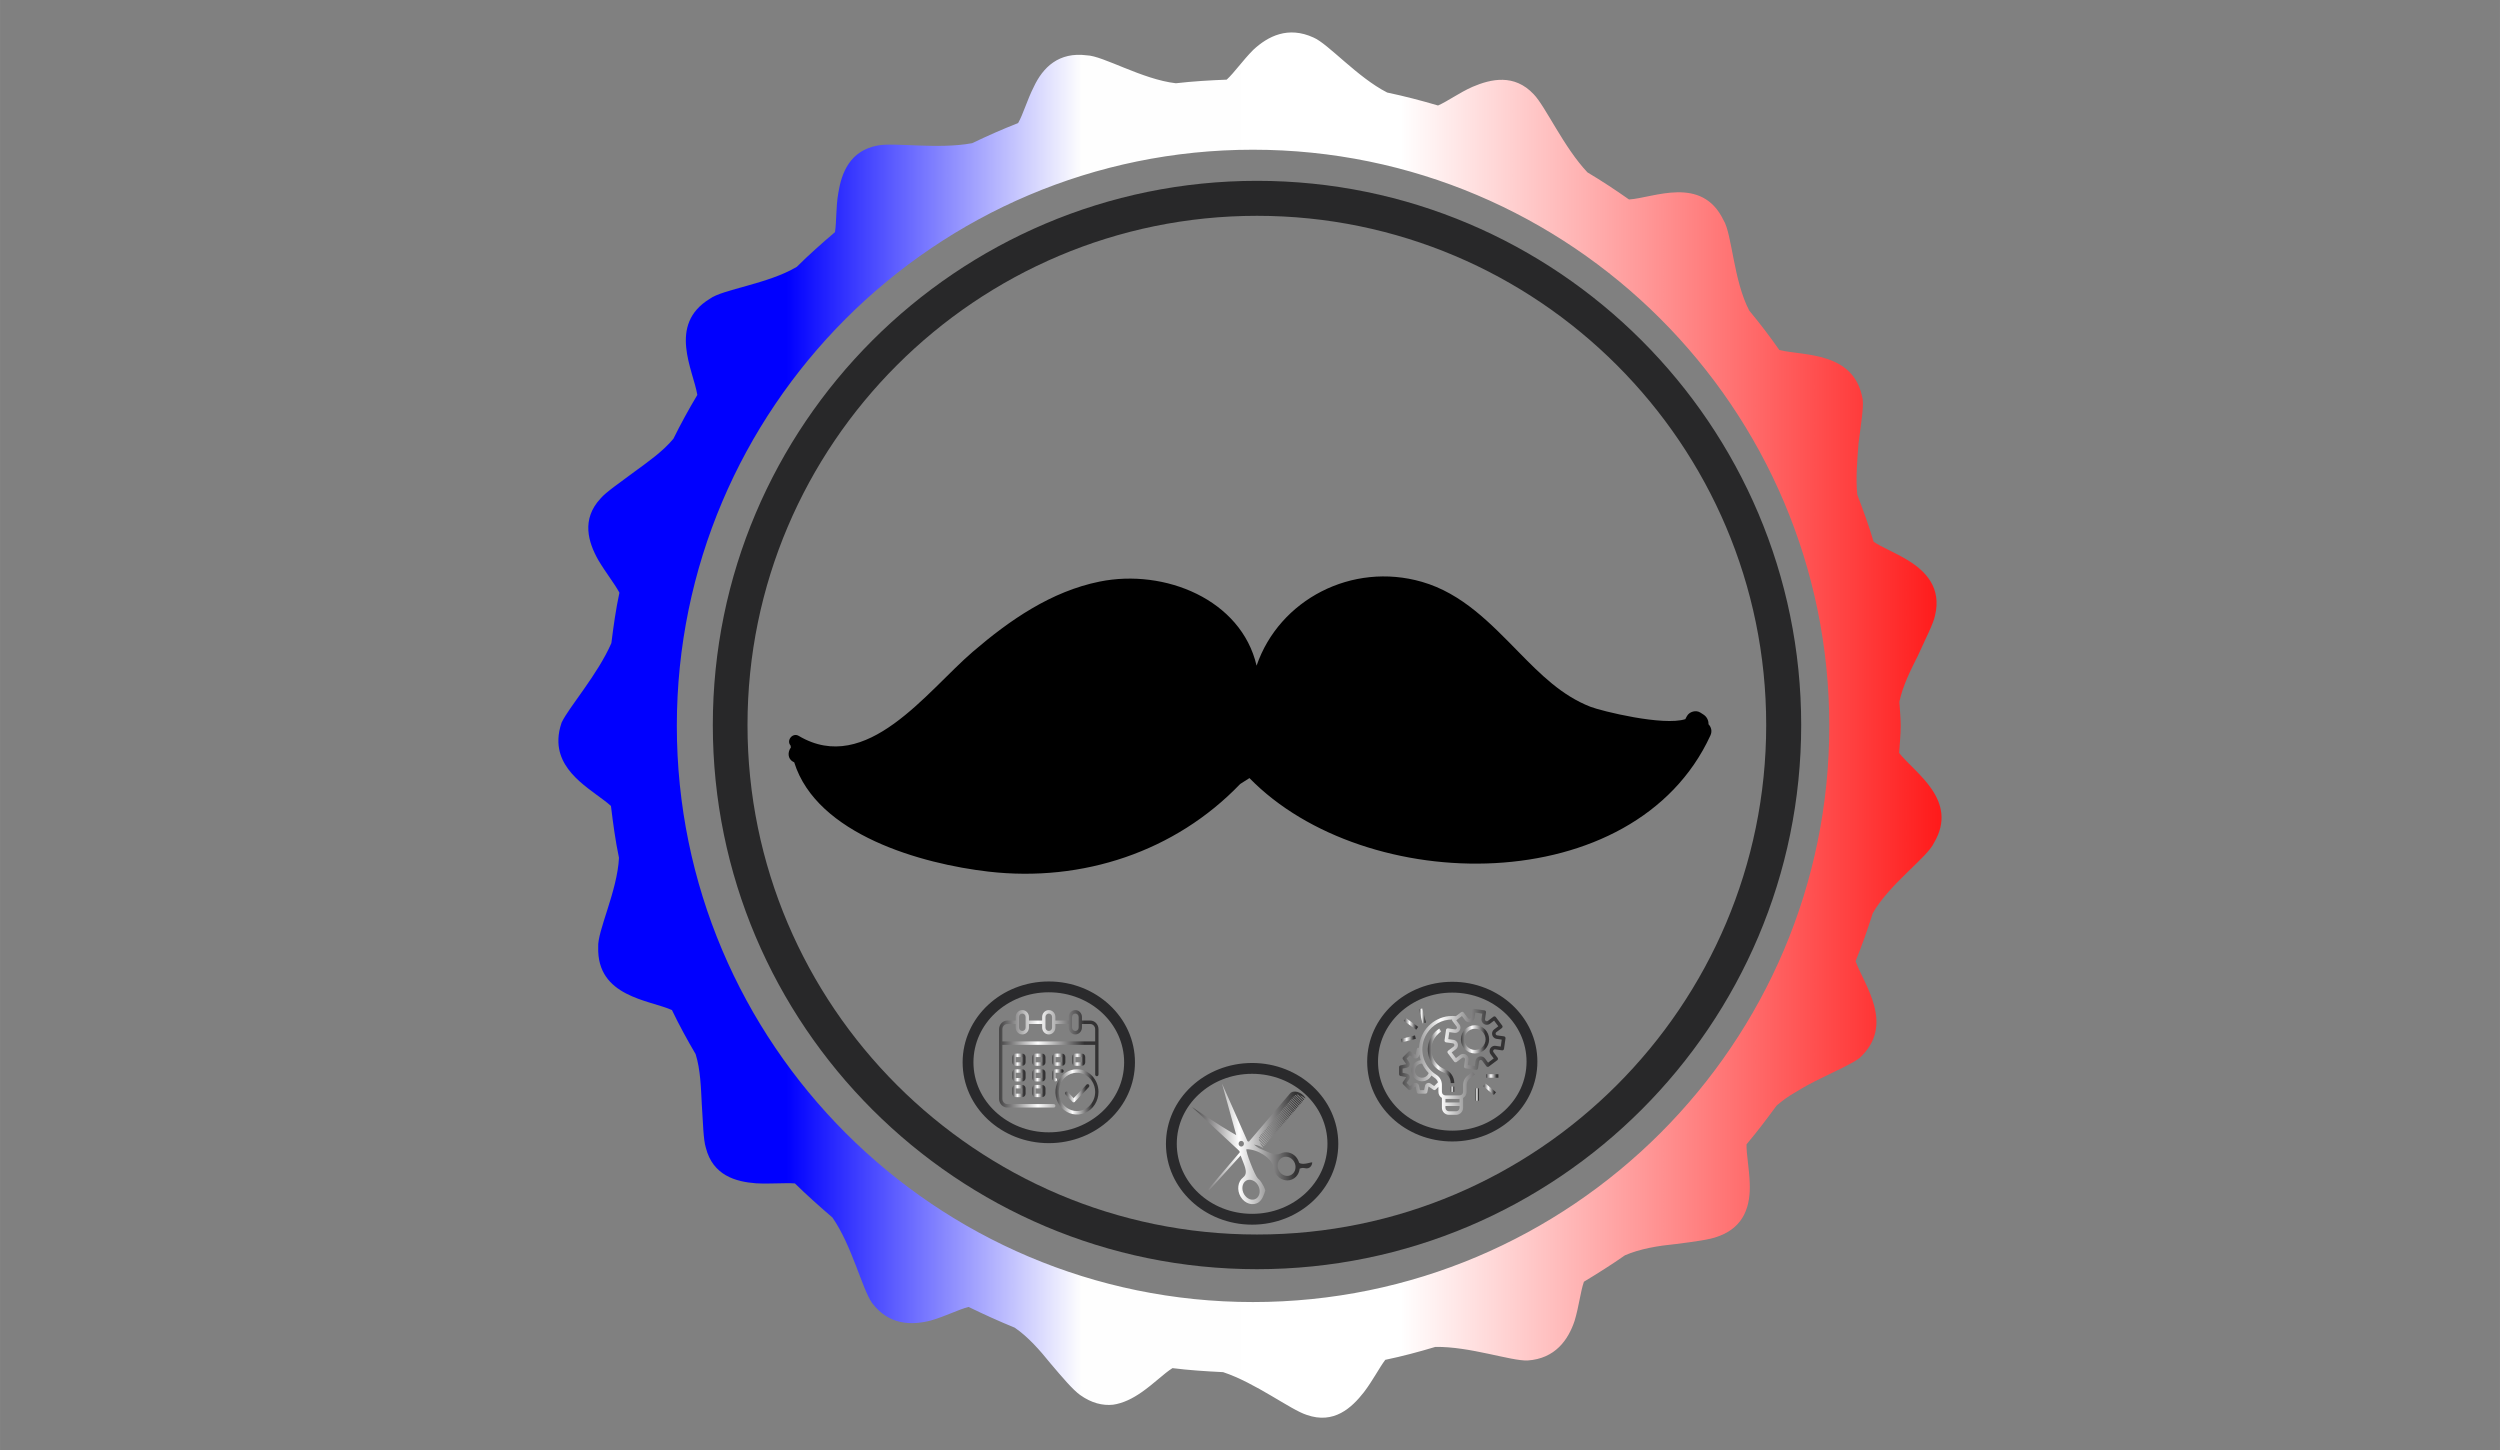 <?xml version="1.0" encoding="UTF-8"?>
<!DOCTYPE svg PUBLIC "-//W3C//DTD SVG 1.1//EN" "http://www.w3.org/Graphics/SVG/1.1/DTD/svg11.dtd">
<!-- Creator: CorelDRAW 2018 (64 Bit) -->
<svg xmlns="http://www.w3.org/2000/svg" xml:space="preserve" width="19.558mm" height="11.345mm" version="1.1" style="shape-rendering:geometricPrecision; text-rendering:geometricPrecision; image-rendering:optimizeQuality; fill-rule:evenodd; clip-rule:evenodd"
viewBox="0 0 1955.8 1134.52"
 xmlns:xlink="http://www.w3.org/1999/xlink">
 <rect x="0" y="0" width="1955.8" height="1134.52" fill="#808080" stroke="none"/>
 <defs>
  <style type="text/css">
   <![CDATA[
    .str0 {stroke:#2A2A2C;stroke-width:8.47;stroke-miterlimit:22.926}
    .fil0 {fill:none}
    .fil3 {fill:#282829;fill-rule:nonzero}
    .fil2 {fill:black;fill-rule:nonzero}
    .fil21 {fill:url(#id0);fill-rule:nonzero}
    .fil1 {fill:url(#id1);fill-rule:nonzero}
    .fil25 {fill:url(#id2);fill-rule:nonzero}
    .fil23 {fill:url(#id3);fill-rule:nonzero}
    .fil4 {fill:url(#id4);fill-rule:nonzero}
    .fil13 {fill:url(#id5);fill-rule:nonzero}
    .fil24 {fill:url(#id6);fill-rule:nonzero}
    .fil19 {fill:url(#id7);fill-rule:nonzero}
    .fil18 {fill:url(#id8);fill-rule:nonzero}
    .fil26 {fill:url(#id9);fill-rule:nonzero}
    .fil8 {fill:url(#id10);fill-rule:nonzero}
    .fil9 {fill:url(#id11);fill-rule:nonzero}
    .fil6 {fill:url(#id12);fill-rule:nonzero}
    .fil11 {fill:url(#id13);fill-rule:nonzero}
    .fil17 {fill:url(#id14);fill-rule:nonzero}
    .fil22 {fill:url(#id15);fill-rule:nonzero}
    .fil12 {fill:url(#id16);fill-rule:nonzero}
    .fil5 {fill:url(#id17);fill-rule:nonzero}
    .fil10 {fill:url(#id18);fill-rule:nonzero}
    .fil7 {fill:url(#id19);fill-rule:nonzero}
    .fil14 {fill:url(#id20);fill-rule:nonzero}
    .fil15 {fill:url(#id21);fill-rule:nonzero}
    .fil16 {fill:url(#id22);fill-rule:nonzero}
    .fil20 {fill:url(#id23);fill-rule:nonzero}
   ]]>
  </style>
  <linearGradient id="id0" gradientUnits="userSpaceOnUse" x1="1162.17" y1="841.78" x2="1172.69" y2="841.78">
   <stop offset="0" style="stop-opacity:1; stop-color:#333233"/>
   <stop offset="0.012" style="stop-opacity:1; stop-color:#333233"/>
   <stop offset="0.4" style="stop-opacity:1; stop-color:#FEFEFE"/>
   <stop offset="0.831" style="stop-opacity:1; stop-color:#333233"/>
   <stop offset="1" style="stop-opacity:1; stop-color:#333233"/>
  </linearGradient>
  <linearGradient id="id1" gradientUnits="userSpaceOnUse" x1="389.54" y1="567.25" x2="1566.24" y2="567.25">
   <stop offset="0" style="stop-opacity:1; stop-color:blue"/>
   <stop offset="0.192" style="stop-opacity:1; stop-color:blue"/>
   <stop offset="0.388" style="stop-opacity:1; stop-color:#FEFEFE"/>
   <stop offset="0.6" style="stop-opacity:1; stop-color:white"/>
   <stop offset="1" style="stop-opacity:1; stop-color:red"/>
   <stop offset="1" style="stop-opacity:1; stop-color:blue"/>
  </linearGradient>
  <linearGradient id="id2" gradientUnits="userSpaceOnUse" xlink:href="#id0" x1="1097.74" y1="801.01" x2="1109.99" y2="801.01">
  </linearGradient>
  <linearGradient id="id3" gradientUnits="userSpaceOnUse" xlink:href="#id0" x1="1154.18" y1="856.28" x2="1157.19" y2="856.28">
  </linearGradient>
  <linearGradient id="id4" gradientUnits="userSpaceOnUse" xlink:href="#id0" x1="928.42" y1="894.84" x2="1030.69" y2="894.84">
  </linearGradient>
  <linearGradient id="id5" gradientUnits="userSpaceOnUse" xlink:href="#id0" x1="822.69" y1="841.29" x2="832.55" y2="841.29">
  </linearGradient>
  <linearGradient id="id6" gradientUnits="userSpaceOnUse" xlink:href="#id0" x1="1095.41" y1="812.75" x2="1108.17" y2="812.75">
  </linearGradient>
  <linearGradient id="id7" gradientUnits="userSpaceOnUse" xlink:href="#id0" x1="1134.84" y1="852.14" x2="1137.83" y2="852.14">
  </linearGradient>
  <linearGradient id="id8" gradientUnits="userSpaceOnUse" xlink:href="#id0" x1="1141.91" y1="813.12" x2="1165.95" y2="813.12">
  </linearGradient>
  <linearGradient id="id9" gradientUnits="userSpaceOnUse" xlink:href="#id0" x1="1109.83" y1="794.79" x2="1115.8" y2="794.79">
  </linearGradient>
  <linearGradient id="id10" gradientUnits="userSpaceOnUse" xlink:href="#id0" x1="838.18" y1="829.03" x2="849.46" y2="829.03">
  </linearGradient>
  <linearGradient id="id11" gradientUnits="userSpaceOnUse" xlink:href="#id0" x1="807.07" y1="841.29" x2="818.35" y2="841.29">
  </linearGradient>
  <linearGradient id="id12" gradientUnits="userSpaceOnUse" xlink:href="#id0" x1="807.07" y1="829.03" x2="818.35" y2="829.03">
  </linearGradient>
  <linearGradient id="id13" gradientUnits="userSpaceOnUse" xlink:href="#id0" x1="807.07" y1="853.55" x2="818.35" y2="853.55">
  </linearGradient>
  <linearGradient id="id14" gradientUnits="userSpaceOnUse" xlink:href="#id0" x1="1090.87" y1="830.72" x2="1181.42" y2="830.72">
  </linearGradient>
  <linearGradient id="id15" gradientUnits="userSpaceOnUse" xlink:href="#id0" x1="1159.89" y1="852.14" x2="1170.83" y2="852.14">
  </linearGradient>
  <linearGradient id="id16" gradientUnits="userSpaceOnUse" xlink:href="#id0" x1="822.63" y1="829.03" x2="833.9" y2="829.03">
  </linearGradient>
  <linearGradient id="id17" gradientUnits="userSpaceOnUse" xlink:href="#id0" x1="778.2" y1="828.35" x2="862.77" y2="828.35">
  </linearGradient>
  <linearGradient id="id18" gradientUnits="userSpaceOnUse" xlink:href="#id0" x1="791.52" y1="841.29" x2="802.8" y2="841.29">
  </linearGradient>
  <linearGradient id="id19" gradientUnits="userSpaceOnUse" xlink:href="#id0" x1="791.52" y1="829.03" x2="802.8" y2="829.03">
  </linearGradient>
  <linearGradient id="id20" gradientUnits="userSpaceOnUse" xlink:href="#id0" x1="791.52" y1="853.55" x2="802.8" y2="853.55">
  </linearGradient>
  <linearGradient id="id21" gradientUnits="userSpaceOnUse" xlink:href="#id0" x1="824.2" y1="854.23" x2="860.85" y2="854.23">
  </linearGradient>
  <linearGradient id="id22" gradientUnits="userSpaceOnUse" xlink:href="#id0" x1="832.32" y1="855.27" x2="853.05" y2="855.27">
  </linearGradient>
  <linearGradient id="id23" gradientUnits="userSpaceOnUse" xlink:href="#id0" x1="1116.08" y1="825.99" x2="1138.62" y2="825.99">
  </linearGradient>
 </defs>
 <g id="Camada_x0020_1">
  <g id="_2400627827776">
   <rect class="fil0" y="-0" width="1955.8" height="1134.53"/>
   <g>
    <path class="fil1" d="M1485.77 589.08c0.35,-6.96 1.19,-13.89 1.19,-21.2 0,-6.28 -0.67,-12.59 -1.02,-18.86 2.5,-12.27 8.78,-24.7 14.6,-36.31 5.8,-12.9 11.91,-24.51 13.27,-31.12 5.3,-21.72 -7.3,-34.79 -21.21,-43.26 -9.95,-6.1 -20.39,-10.1 -26.84,-14.55 -3.64,-12.43 -8.15,-24.69 -12.77,-36.81 -1.31,-12.88 0,-27.14 0.98,-40.08 1.82,-14.41 3.99,-27.48 3.31,-34.14 -6.27,-38.08 -46.35,-34.24 -65.27,-38.92 -7.42,-10.6 -15.22,-20.86 -23.49,-30.79 -12.42,-23.53 -13.45,-60.13 -20.22,-70.91 -17.07,-35.28 -54.85,-17.21 -73.88,-16.07 -10.6,-7.45 -21.37,-14.59 -32.49,-21.19 -18.54,-19.56 -32.78,-51.53 -42.06,-61.12 -15.24,-16.24 -33.46,-11.96 -47.88,-5.82 -10.43,4.63 -19.39,11.28 -26.98,14.6 -12.93,-3.81 -26.21,-7.29 -39.77,-10.14 -23.38,-11.91 -46.06,-38.08 -57.64,-43.03 -19.89,-9.14 -35.63,-1.04 -47.07,9.57 -8.44,8.48 -14.88,17.91 -20.86,23.38 -13.23,0.5 -26.68,1.31 -39.74,2.82 -26.34,-2.99 -57,-21.53 -69.76,-21.86 -21.88,-2.81 -34.27,9.44 -41.4,24.66 -5.3,10.44 -8.3,21.39 -12.28,28.35 -12.26,4.78 -24.18,10.08 -35.93,15.72 -26.33,4.97 -60.82,-0.68 -73.87,1.82 -21.88,3.99 -28.33,21.55 -30.83,36.94 -1.99,11.29 -1.33,22.69 -2.63,30.83 -10.31,8.78 -20.4,17.72 -29.86,27.15 -22.5,13.43 -57.98,17.55 -68.06,25.01 -33.3,20.23 -12.76,56.14 -9.79,75.23 -6.63,11.08 -12.91,22.53 -18.7,34.27 -8.1,9.8 -19.9,18.08 -30.33,25.7 -11.41,8.61 -22.35,15.89 -26.68,21.04 -15.21,16.36 -9.58,34.27 -1.82,48.05 5.98,10.09 12.78,18.52 16.59,25.65 -2.8,12.93 -4.63,26.17 -6.29,39.43 -10.76,24.69 -33.15,49.99 -38.92,62.15 -1.56,4.53 -2.35,8.74 -2.51,12.67l0 3.09c1.09,25.41 28.83,38.32 41.1,49.49 1.64,13.58 3.48,27.31 6.28,40.58 -1.32,26.17 -17.06,57.46 -16.25,69.89 -1.14,38.93 39.96,41.27 57.69,49.2 5.62,11.77 11.9,23.19 18.51,34.47 3.83,12.09 4.16,26.5 4.84,39.39 0.98,14.25 1.15,27.37 3.15,33.82 5.46,21.69 23.36,26.67 39.25,27.86 11.76,0.63 22.54,-0.52 30.45,0.11 9.46,9.29 19.39,18.08 29.36,26.67 15.23,21.88 23.32,56.03 30.96,66.79 13.11,17.4 30.82,17.75 46.06,13.76 11.44,-3.32 21.69,-8.62 29.46,-10.61 11.96,5.82 23.87,11.23 36.13,16.24 10.44,7.12 19.72,17.72 28,27.99 9.27,10.94 17.55,20.7 23.19,24.69 8.78,6.27 17.56,8.43 25.66,7.59 8.13,-1.15 15.78,-5.14 22.38,-9.77 9.59,-6.61 17.56,-14.76 24.18,-18.86 13.11,1.65 26.16,2.47 39.61,3.14 25.47,8.44 52.83,29.48 65.43,33.45 21.21,7.47 35.1,-5.46 44.7,-17.73 6.96,-9.11 11.96,-19.03 16.74,-25.36 13.41,-2.78 26.34,-6.25 39.12,-10.09 26.67,-0.51 59.26,11.12 72.21,10.61 21.71,-1.47 31.81,-16.23 36.77,-30.96 3.48,-11.61 4.63,-23.03 7.3,-30.65 10.94,-6.63 21.71,-13.41 32.14,-20.7 11.92,-5.15 26.16,-7.45 39.73,-8.79 14.25,-1.81 27.01,-3.47 33.16,-5.97 21.05,-7.46 25.34,-25.02 24.69,-41.44 -0.34,-11.74 -2.67,-22.67 -2.5,-30.61 8.26,-9.79 15.9,-19.89 23.53,-30.31 4.46,-3.83 9.42,-7.48 15.05,-10.61 6.33,-3.99 12.93,-7.46 19.39,-10.6 12.93,-6.45 25.02,-11.75 30.32,-15.9 28.49,-26 3.48,-57.51 -2.97,-75.87 4.96,-12.26 9.42,-24.69 13.41,-37.45 12.93,-22.87 42.56,-43.56 47.86,-55 19.9,-33.47 -15.21,-55 -27.18,-70.41zm-505.58 429.56c-248.46,0 -450.7,-202.11 -450.7,-450.76 0,-248.47 202.24,-450.75 450.7,-450.75 248.68,0 450.91,202.28 450.91,450.75 0,248.65 -202.23,450.76 -450.91,450.76z"/>
    <g>
     <path class="fil2" d="M1336.59 566.59c0.15,-2.91 -1.28,-5.86 -3.93,-7.56l-2.45 -1.57c-3.41,-2.19 -8.54,-0.76 -10.47,2.75l-1 1.82c-0.1,0.19 -0.1,0.36 -0.19,0.55 -17.09,5.67 -65.83,-6.34 -74.31,-9.65 -22.53,-8.8 -39.09,-25.41 -55.75,-42.39 -22.34,-22.75 -44.54,-46.26 -76.13,-55.36 -54.5,-15.72 -111.5,13.77 -129.31,65.59 -12.02,-51.75 -71.9,-76.08 -122.77,-65.78 -37.92,7.67 -70.3,30.07 -99.14,54.81 -35.94,30.82 -83.21,97.43 -136.29,65.9 -4.74,-2.82 -9.92,3.53 -6.37,7.56 0.06,0.51 0.17,0.99 0.24,1.49 -2.57,3.47 -2.72,8.93 1.91,11.27 0.23,0.12 0.47,0.24 0.69,0.35 17.66,56.68 99.98,79.54 152.12,85.54 73.41,8.45 146.01,-15.65 196.76,-68.56 2.49,-1.59 4.92,-3.13 7.27,-4.63 90.78,93.05 301.38,95.46 360.63,-33.36 1.58,-3.43 0.55,-6.63 -1.51,-8.77z"/>
     <path class="fil3" d="M983.38 141.47c-234.74,0 -425.74,191.01 -425.74,425.73 0,234.76 191,425.73 425.74,425.73 234.71,0 425.74,-190.97 425.74,-425.73 0,-234.72 -191.03,-425.73 -425.74,-425.73zm0 824.33c-219.67,0 -398.6,-178.92 -398.6,-398.6 0,-219.62 178.93,-398.36 398.6,-398.36 219.62,0 398.36,178.74 398.36,398.36 0,219.68 -178.74,398.6 -398.36,398.6z"/>
     <ellipse class="fil0 str0" cx="979.56" cy="894.85" rx="63.18" ry="59.01"/>
     <path class="fil4" d="M1016.32 909.68c-0.49,-1.7 -1.33,-3.31 -2.52,-4.67 -3.26,-3.6 -8.21,-4.55 -12.17,-2.49 -0.03,0.01 -0.06,0 -0.08,0 -4.48,2.14 -11.5,-2.37 -15.07,-3.6 -1.97,-0.67 -3.76,-2.14 -5.49,-3.44 2.73,0.18 5.59,1.74 6.92,2.48 0.26,0.14 0.49,0.01 0.33,-0.19 -1.21,-1.51 -2.22,-2.92 -2.82,-4.26l3.44 3.33 0.47 -0.54 -4.42 -4.29c-0.07,-0.37 -0.11,-0.74 -0.1,-1.09l4.98 4.83 0.48 -0.55 -5.33 -5.15c0.06,-0.24 0.14,-0.48 0.25,-0.69l5.51 5.32 0.48 -0.54 -5.62 -5.44c0.13,-0.2 0.27,-0.39 0.43,-0.58l5.65 5.47 0.47 -0.56 -5.64 -5.45c0.13,-0.17 0.28,-0.36 0.46,-0.56l5.66 5.46 0.46 -0.53 -5.65 -5.48c0.15,-0.15 0.29,-0.34 0.43,-0.5l5.65 5.46 0.47 -0.56 -5.64 -5.46c0.13,-0.15 0.26,-0.3 0.39,-0.46l5.64 5.48 0.47 -0.55 -5.65 -5.48c0.16,-0.17 0.31,-0.35 0.47,-0.53l5.65 5.45 0.47 -0.54 -5.64 -5.47c0.14,-0.17 0.29,-0.34 0.43,-0.52l5.65 5.48 0.46 -0.56 -5.65 -5.46c0.16,-0.18 0.3,-0.36 0.48,-0.55l5.64 5.48 0.46 -0.55 -5.64 -5.48c0.16,-0.17 0.32,-0.35 0.47,-0.54l5.65 5.46 0.46 -0.54 -5.64 -5.47c0.14,-0.17 0.3,-0.34 0.44,-0.51l5.64 5.46 0.47 -0.55 -5.65 -5.46c0.12,-0.14 0.23,-0.27 0.35,-0.4l5.64 5.46 0.46 -0.53 -5.64 -5.48c0.16,-0.18 0.32,-0.37 0.47,-0.55l5.65 5.47 0.47 -0.55 -5.64 -5.47c0.14,-0.17 0.29,-0.34 0.43,-0.51l5.65 5.47 0.46 -0.55 -5.65 -5.47c0.16,-0.17 0.32,-0.36 0.48,-0.54l5.64 5.46 0.46 -0.55 -5.63 -5.48c0.16,-0.18 0.31,-0.37 0.46,-0.55l5.65 5.48 0.47 -0.56 -5.64 -5.45c0.14,-0.17 0.29,-0.36 0.43,-0.53l5.64 5.48 0.48 -0.55 -5.64 -5.48c0.11,-0.14 0.24,-0.29 0.37,-0.43l5.65 5.46 0.46 -0.53 -5.65 -5.48c0.14,-0.17 0.29,-0.34 0.43,-0.51l5.65 5.46 0.47 -0.53 -5.64 -5.48c0.13,-0.15 0.26,-0.3 0.39,-0.46l5.64 5.48 0.48 -0.56 -5.65 -5.46c0.15,-0.18 0.3,-0.36 0.46,-0.55l5.65 5.46 0.47 -0.54 -5.64 -5.47c0.14,-0.17 0.29,-0.34 0.43,-0.51l5.64 5.46 0.48 -0.55 -5.64 -5.46c0.15,-0.18 0.31,-0.37 0.46,-0.55l5.64 5.48 0.47 -0.56 -5.64 -5.46c0.16,-0.2 0.32,-0.38 0.46,-0.55l5.65 5.46 0.47 -0.55 -5.64 -5.47c0.14,-0.17 0.3,-0.34 0.43,-0.51l5.64 5.47 0.48 -0.55 -5.64 -5.46c0.11,-0.14 0.22,-0.27 0.34,-0.4l5.65 5.46 0.46 -0.54 -5.65 -5.47c0.17,-0.2 0.33,-0.39 0.47,-0.55l5.65 5.47 0.46 -0.55 -5.64 -5.48c0.24,-0.27 0.39,-0.44 0.39,-0.44 0.01,-0.02 0.03,-0.03 0.04,-0.06l5.64 5.47 0.48 -0.55 -5.65 -5.47c0.16,-0.19 0.32,-0.37 0.48,-0.56l5.64 5.48 0.47 -0.54 -5.65 -5.47c0.17,-0.2 0.33,-0.39 0.47,-0.56l5.65 5.48 0.47 -0.55 -5.64 -5.48c0.17,-0.19 0.3,-0.35 0.43,-0.51l5.65 5.48 0.47 -0.55 -5.64 -5.46c0.13,-0.17 0.26,-0.31 0.39,-0.43l5.61 5.44 0.48 -0.55 -5.53 -5.35c0.21,-0.14 0.44,-0.26 0.68,-0.35l5.31 5.17 0.47 -0.56 -4.98 -4.83c0.35,-0.04 0.68,-0.04 1.04,0l4.42 4.28 0.46 -0.55 -3.44 -3.33c1.28,0.49 2.65,1.4 4.14,2.52 0.21,0.15 0.41,-0.03 0.25,-0.29 -3.04,-4.97 -9.5,-6.48 -12.02,-3.53 -0.55,0.63 -1.7,1.97 -3.19,3.71 0,0 -9.21,10.8 -15.92,18.65 -0.28,0.32 -0.56,0.66 -0.82,0.97 -2.77,3.23 -5,5.84 -5.77,6.74l-6.52 7.65c-0.04,-0.02 -0.09,-0.03 -0.11,-0.05 -0.19,-0.05 -0.54,-0.19 -1,-0.4l-19.95 -45.1 10.93 39.41c0,0 0.1,0.37 0.25,1.01 -13.47,-7.53 -34.56,-21.95 -34.56,-21.95 0,0 35.82,33.31 37.1,34.44 0.06,0.32 0.13,0.64 0.2,0.98l-24.79 29.02 0.78 0.78 24.72 -27.32c2.2,6.61 6.68,13.55 1.98,17.07 0,0.02 0,0.05 0,0.07 -4.22,3.16 -5.14,9.83 -1.97,15.14 3.24,5.44 9.55,7.39 14.05,4.34 2.78,-1.88 4.15,-5.68 5.25,-9.33 -0.94,-2.93 -1.69,-3.99 -2.96,-6.07 -0.8,-1.38 -1.82,-2.52 -2.95,-3.42 -2.45,-2.49 -9.6,-21 -8.88,-22.72 8.74,-0.14 19.9,7.09 21.16,13.82 0.02,0 0.03,-0.03 0.05,-0.03 0.22,2.61 1.21,5.06 2.95,7.01 3.51,3.91 9.04,4.74 13.12,1.98 0.53,-0.36 1.04,-0.79 1.5,-1.24 1.67,-1.71 2.63,-3.93 2.89,-6.37 0.95,-0.37 2.34,-0.72 3.63,-0.42 4.82,1.35 6.12,-2.88 6.22,-4.2 0.1,-1.25 -6.87,2.46 -10.25,0.05zm-47.02 -13.71c-0.62,-1.05 -0.33,-2.43 0.65,-3.09 0.98,-0.66 2.28,-0.35 2.9,0.69 0.61,1.05 0.32,2.43 -0.65,3.09 -0.97,0.66 -2.28,0.35 -2.9,-0.69zm8.56 27.01c0.24,0.03 0.49,0.06 0.73,0.07 2.07,0.36 4.15,1.78 5.51,4.05 2.27,3.81 1.69,8.53 -1.28,10.54 -2.96,2.01 -7.22,0.55 -9.49,-3.25 -2.26,-3.8 -1.7,-8.53 1.27,-10.54 0.98,-0.67 2.12,-0.92 3.26,-0.87zm33.69 -4.92c-0.31,0.3 -0.63,0.59 -0.99,0.82 -2.75,1.87 -6.53,1.26 -8.94,-1.46 -1.36,-1.5 -2.12,-3.45 -2.14,-5.47 -0.01,-1.98 0.7,-3.79 1.99,-5.11 0.3,-0.3 0.64,-0.58 0.98,-0.83 2.77,-1.86 6.52,-1.24 8.94,1.46 1.37,1.5 2.12,3.45 2.14,5.48 0.01,1.98 -0.7,3.8 -1.98,5.11z"/>
     <ellipse class="fil0 str0" cx="820.49" cy="831.08" rx="63.18" ry="59.01"/>
     <path class="fil5" d="M852.89 798.39l-6.48 0 0 -2.73c0,-3.01 -2.32,-5.44 -5.18,-5.44 -2.87,0 -5.19,2.43 -5.19,5.44l0 2.73 -10.37 0 0 -2.73c0,-3.01 -2.32,-5.44 -5.18,-5.44 -2.86,0 -5.19,2.43 -5.19,5.44l0 2.73 -10.36 0 0 -2.73c0,-3.01 -2.33,-5.44 -5.19,-5.44 -2.86,0 -5.18,2.43 -5.18,5.44l0 2.73 -6.48 0c-3.58,0 -6.49,3.05 -6.49,6.81l0 54.48c0,3.76 2.91,6.81 6.49,6.81l36.29 0c0.71,0 1.29,-0.61 1.29,-1.36 0,-0.75 -0.58,-1.36 -1.29,-1.36l-36.29 0c-2.15,-0.01 -3.89,-1.84 -3.89,-4.09l0 -42.22 72.58 0 0 23.15c0,0.75 0.58,1.36 1.3,1.36 0.71,0 1.29,-0.61 1.29,-1.36l0 -35.41c0,-3.76 -2.9,-6.81 -6.48,-6.81zm-14.25 -2.73c0,-1.5 1.16,-2.72 2.59,-2.72 1.43,0 2.59,1.22 2.59,2.72l0 8.18c0,1.5 -1.16,2.72 -2.59,2.72 -1.43,0 -2.59,-1.22 -2.59,-2.72l0 -8.18zm-20.74 0c0,-1.5 1.16,-2.72 2.59,-2.72 1.43,0 2.59,1.22 2.59,2.72l0 8.18c0,1.5 -1.16,2.72 -2.59,2.72 -1.43,0 -2.59,-1.22 -2.59,-2.72l0 -8.18zm-20.74 0c0,-1.5 1.16,-2.72 2.59,-2.72 1.43,0 2.59,1.22 2.59,2.72l0 8.18c0,1.5 -1.16,2.72 -2.59,2.72 -1.43,0 -2.59,-1.22 -2.59,-2.72l0 -8.18zm59.62 19.07l-72.58 0 0 -9.53c0,-2.26 1.74,-4.08 3.89,-4.09l6.48 0 0 2.73c0,3 2.32,5.44 5.18,5.44 2.86,0 5.19,-2.44 5.19,-5.44l0 -2.73 10.36 0 0 2.73c0,3 2.33,5.44 5.19,5.44 2.86,0 5.18,-2.44 5.18,-5.44l0 -2.73 10.37 0 0 2.73c0,3 2.32,5.44 5.19,5.44 2.86,0 5.18,-2.44 5.18,-5.44l0 -2.73 6.48 0c2.15,0.01 3.89,1.83 3.89,4.09l0 9.53z"/>
     <path class="fil6" d="M817.9 826.99c0,-1.5 -1.16,-2.72 -2.6,-2.72l-5.18 0c-1.43,0 -2.59,1.22 -2.59,2.72l0 4.09c0,1.5 1.16,2.72 2.59,2.72l5.18 0c1.44,0 2.6,-1.22 2.6,-2.72l0 -4.09zm-7.78 4.09l0 -4.09 5.18 0 0 4.09 -5.18 0z"/>
     <path class="fil7" d="M802.34 826.99c0,-1.5 -1.16,-2.72 -2.59,-2.72l-5.18 0c-1.44,0 -2.6,1.22 -2.6,2.72l0 4.09c0,1.5 1.16,2.72 2.6,2.72l5.18 0c1.43,0 2.59,-1.22 2.59,-2.72l0 -4.09zm-7.77 4.09l0 -4.09 5.18 0 0 4.09 -5.18 0z"/>
     <path class="fil8" d="M846.41 833.8c1.43,0 2.6,-1.22 2.6,-2.72l0 -4.09c0,-1.5 -1.17,-2.72 -2.6,-2.72l-5.18 0c-1.43,0 -2.59,1.22 -2.59,2.72l0 4.09c0,1.5 1.16,2.72 2.59,2.72l5.18 0zm-5.18 -6.81l5.18 0 0 4.09 -5.18 0 0 -4.09z"/>
     <path class="fil9" d="M817.9 839.25c0,-1.51 -1.16,-2.73 -2.6,-2.73l-5.18 0c-1.43,0 -2.59,1.22 -2.59,2.73l0 4.09c0,1.5 1.16,2.72 2.59,2.72l5.18 0c1.44,0 2.6,-1.22 2.6,-2.72l0 -4.09zm-7.78 4.09l0 -4.09 5.18 0 0 4.09 -5.18 0z"/>
     <path class="fil10" d="M802.34 839.25c0,-1.51 -1.16,-2.73 -2.59,-2.73l-5.18 0c-1.44,0 -2.6,1.22 -2.6,2.73l0 4.09c0,1.5 1.16,2.72 2.6,2.72l5.18 0c1.43,0 2.59,-1.22 2.59,-2.72l0 -4.09zm-7.77 4.09l0 -4.09 5.18 0 0 4.09 -5.18 0z"/>
     <path class="fil11" d="M815.3 848.78l-5.18 0c-1.43,0 -2.59,1.22 -2.59,2.73l0 4.08c0,1.51 1.16,2.73 2.59,2.73l5.18 0c1.44,0 2.6,-1.22 2.6,-2.73l0 -4.08c0,-1.51 -1.16,-2.73 -2.6,-2.73zm-5.18 6.81l0 -4.08 5.18 0 0 4.08 -5.18 0z"/>
     <path class="fil12" d="M825.67 833.8l5.19 0c1.43,0 2.59,-1.22 2.59,-2.72l0 -4.09c0,-1.5 -1.16,-2.72 -2.59,-2.72l-5.19 0c-1.43,0 -2.59,1.22 -2.59,2.72l0 4.09c0,1.5 1.16,2.72 2.59,2.72zm0 -6.81l5.19 0 0 4.09 -5.19 0 0 -4.09z"/>
     <path class="fil13" d="M823.08 843.34c0,1.5 1.16,2.72 2.59,2.72 0.72,0 1.3,-0.61 1.3,-1.36 0,-0.75 -0.58,-1.36 -1.3,-1.36l0 -4.09 5.19 0c0.71,0 1.3,-0.61 1.3,-1.36 0,-0.75 -0.59,-1.37 -1.3,-1.37l-5.19 0c-1.43,0 -2.59,1.22 -2.59,2.73l0 4.09z"/>
     <path class="fil14" d="M799.75 848.78l-5.18 0c-1.44,0 -2.6,1.22 -2.6,2.73l0 4.08c0,1.51 1.16,2.73 2.6,2.73l5.18 0c1.43,0 2.59,-1.22 2.59,-2.73l0 -4.08c0,-1.51 -1.16,-2.73 -2.59,-2.73zm-5.18 6.81l0 -4.08 5.18 0 0 4.08 -5.18 0z"/>
     <path class="fil15" d="M842.52 836.52c-6.81,0 -12.95,4.32 -15.56,10.94 -2.61,6.61 -1.17,14.23 3.65,19.29 4.82,5.07 12.07,6.58 18.36,3.84 6.3,-2.74 10.4,-9.2 10.4,-16.36 -0.01,-9.77 -7.54,-17.69 -16.85,-17.71zm0 32.69c-5.76,0 -10.96,-3.65 -13.17,-9.24 -2.2,-5.6 -0.98,-12.05 3.09,-16.33 4.08,-4.29 10.21,-5.57 15.54,-3.25 5.33,2.32 8.8,7.78 8.8,13.84 -0.01,8.27 -6.38,14.97 -14.26,14.98z"/>
     <path class="fil16" d="M850.01 848.52l-10.08 10.6 -4.58 -4.82c-0.51,-0.52 -1.32,-0.51 -1.82,0.02 -0.5,0.52 -0.5,1.37 -0.01,1.91l5.5 5.77c0.5,0.54 1.32,0.54 1.83,0l11 -11.55c0.49,-0.54 0.48,-1.39 -0.02,-1.91 -0.5,-0.53 -1.31,-0.53 -1.82,-0.02z"/>
     <path class="fil0 str0" d="M1136.15 772.32c34.43,0 62.34,26.07 62.34,58.23 0,32.16 -27.91,58.23 -62.34,58.23 -34.43,0 -62.34,-26.07 -62.34,-58.23 0,-32.16 27.91,-58.23 62.34,-58.23z"/>
     <path class="fil17" d="M1174.06 818.79l-4.01 -0.58c-2.27,-0.32 -4.37,1.25 -4.69,3.52 -0.15,1.09 0.13,2.19 0.79,3.07l2.43 3.24 -4.43 3.32 -2.42 -3.24c-1.38,-1.83 -3.98,-2.2 -5.81,-0.83 -0.88,0.66 -1.46,1.64 -1.61,2.73l-0.56 4.01 -5.47 -0.78 0.57 -4c0.32,-2.27 -1.25,-4.37 -3.52,-4.7 -1.09,-0.15 -2.19,0.13 -3.07,0.79l-3.24 2.43 -3.32 -4.42 3.24 -2.43c1.83,-1.37 2.2,-3.97 0.83,-5.8 -0.66,-0.88 -1.64,-1.47 -2.73,-1.62l-4.01 -0.57 0.78 -5.47 4.01 0.57c2.27,0.32 4.37,-1.25 4.69,-3.52 0.16,-1.09 -0.13,-2.19 -0.79,-3.07l-2.43 -3.24 4.42 -3.32 2.43 3.24c1.37,1.83 3.97,2.2 5.8,0.83 0.88,-0.66 1.46,-1.64 1.62,-2.73l0.57 -4.01 5.47 0.78 -0.57 4.01c-0.32,2.27 1.25,4.36 3.52,4.69 1.09,0.15 2.19,-0.13 3.07,-0.79l3.24 -2.43 3.31 4.42 -3.23 2.43c-1.83,1.38 -2.21,3.98 -0.83,5.81 0.66,0.88 1.64,1.46 2.73,1.61l4 0.58 -0.78 5.47zm3.73 -6.53l0 -0.24c-0.06,-0.62 -0.54,-1.15 -1.18,-1.24 0,0 0,0 0,0l-0.01 -0.01 -5.37 -0.76c-0.76,-0.11 -1.28,-0.81 -1.17,-1.57 0.05,-0.36 0.24,-0.69 0.53,-0.91l4.35 -3.25c0.61,-0.46 0.73,-1.33 0.27,-1.94l-4.97 -6.63c-0.46,-0.61 -1.32,-0.74 -1.93,-0.28l0 0 -4.35 3.26c-0.6,0.46 -1.47,0.34 -1.93,-0.27 -0.23,-0.29 -0.32,-0.66 -0.27,-1.03l0.77 -5.38c0.11,-0.75 -0.42,-1.45 -1.17,-1.56 0,0 0,0 0,0l-8.21 -1.17c-0.75,-0.11 -1.45,0.41 -1.56,1.17 0,0 0,0 0,0l-0.77 5.38c-0.11,0.75 -0.81,1.28 -1.56,1.17 -0.37,-0.05 -0.69,-0.25 -0.91,-0.54l-3.26 -4.34c-0.46,-0.61 -1.32,-0.74 -1.93,-0.28l0 0 -4.16 3.12c-1.87,-0.2 -3.77,-0.2 -5.65,0 -12.3,1.4 -21.95,11.21 -23.15,23.54 -0.03,0.39 -0.05,0.78 -0.07,1.16l-0.41 0c-0.66,0.01 -1.22,0.47 -1.35,1.11l-0.96 4.54 -3.82 -2.64c-0.55,-0.38 -1.29,-0.31 -1.76,0.16l-4.15 4.15c-0.47,0.47 -0.54,1.21 -0.16,1.76l2.63 3.82 -4.55 0.95c-0.63,0.14 -1.08,0.7 -1.08,1.35l0 5.53c0,0.65 0.45,1.22 1.09,1.35l4.55 0.96 -2.63 3.82c-0.38,0.55 -0.31,1.29 0.16,1.76l4.15 4.14c0.47,0.47 1.21,0.54 1.76,0.16l3.82 -2.63 0.95 4.54c0.13,0.64 0.7,1.11 1.35,1.11l5.53 0c0.65,0 1.22,-0.46 1.35,-1.1l0.96 -4.54 3.81 2.62c0.55,0.38 1.29,0.31 1.77,-0.16l2.14 -2.15 0 3.94c0.01,1.96 1.06,3.78 2.76,4.76l0 7.67c0,3.06 2.48,5.53 5.53,5.53l5.53 0c3.05,0 5.53,-2.47 5.53,-5.53l0 -7.67c1.7,-0.98 2.75,-2.8 2.76,-4.76l0 -5.47c0.04,-2.3 1.24,-4.43 3.2,-5.64 1.14,-0.74 2.23,-1.58 3.25,-2.49l-1.84 -2.06c-0.92,0.82 -1.89,1.56 -2.92,2.23 -2.74,1.72 -4.42,4.72 -4.45,7.96l0 5.47c0,1.53 -1.24,2.76 -2.77,2.76l-11.05 0c-1.53,0 -2.77,-1.23 -2.77,-2.76l0 -5.58c-0.03,-3.18 -1.68,-6.12 -4.38,-7.8 -10.95,-6.89 -14.25,-21.34 -7.37,-32.29 4.27,-6.8 11.72,-10.93 19.75,-10.96 -0.02,0.05 -0.04,0.1 -0.06,0.15 -0.05,0.36 0.05,0.73 0.27,1.02l3.26 4.34c0.34,0.45 0.37,1.06 0.08,1.54 -0.28,0.48 -0.83,0.74 -1.38,0.66l-5.38 -0.77c-0.75,-0.1 -1.45,0.42 -1.56,1.18 0,0 0,0 0,0l-1.18 8.2c-0.1,0.76 0.42,1.46 1.18,1.57 0,0 0,0 0,0l5.37 0.77c0.76,0.1 1.28,0.8 1.18,1.56 -0.06,0.36 -0.25,0.69 -0.54,0.91l-4.35 3.26c-0.61,0.45 -0.73,1.32 -0.27,1.93l4.97 6.63c0.46,0.61 1.33,0.74 1.94,0.28l0 0 4.34 -3.26c0.61,-0.45 1.48,-0.33 1.93,0.28 0.22,0.29 0.32,0.66 0.27,1.02l-0.77 5.38c-0.11,0.75 0.42,1.45 1.17,1.56 0,0 0,0 0,0l8.21 1.18c0.06,0 0.13,0.01 0.19,0.01 0.69,0 1.28,-0.51 1.37,-1.19l0.77 -5.37c0.11,-0.76 0.81,-1.28 1.56,-1.18 0.37,0.06 0.69,0.25 0.91,0.54l3.26 4.35c0.46,0.61 1.33,0.73 1.94,0.27l0 0 6.63 -4.97c0.61,-0.46 0.73,-1.33 0.28,-1.94l-3.26 -4.34c-0.34,-0.44 -0.38,-1.05 -0.08,-1.53 0.27,-0.49 0.82,-0.76 1.38,-0.67l5.37 0.77c0.76,0.11 1.46,-0.42 1.57,-1.17 0,0 0,0 0,0l1.17 -8.21c0,-0.03 0,-0.05 0.01,-0.08zm-52.84 34.43l-2.96 2.96 -2.87 -1.98c-1.26,-0.87 -2.98,-0.55 -3.84,0.71 -0.21,0.3 -0.36,0.64 -0.43,1l-0.73 3.45 -3.28 0 -0.73 -3.45c-0.31,-1.49 -1.78,-2.45 -3.27,-2.13 -0.36,0.07 -0.7,0.22 -1,0.43l-2.87 1.97 -2.52 -2.51 1.98 -2.87c0.87,-1.26 0.55,-2.98 -0.7,-3.85 -0.31,-0.2 -0.65,-0.35 -1,-0.43l-3.45 -0.72 0 -3.28 3.45 -0.73c1.49,-0.32 2.44,-1.78 2.13,-3.28 -0.08,-0.35 -0.22,-0.69 -0.43,-0.99l-1.98 -2.87 2.52 -2.51 2.87 1.97c1.26,0.87 2.98,0.55 3.85,-0.71 0.2,-0.3 0.35,-0.64 0.42,-0.99l0.25 -1.15c0.22,1.59 0.58,3.16 1.09,4.68 -4.54,0.54 -7.79,4.67 -7.25,9.22 0.54,4.54 4.67,7.79 9.22,7.25 2.73,-0.33 5.13,-1.99 6.39,-4.45 0.75,0.62 1.54,1.2 2.36,1.72 1.31,0.83 2.29,2.08 2.78,3.54zm16.91 13.05l0 2.76 -11.05 0 0 -2.76 11.05 0zm-2.76 9.67l-5.53 0c-1.52,0 -2.76,-1.24 -2.76,-2.77l0 -1.38 11.05 0 0 1.38c0,1.53 -1.23,2.77 -2.76,2.77zm-26.57 -37.31c1.27,2.74 3.01,5.24 5.13,7.39 -1.03,2.87 -4.19,4.35 -7.06,3.32 -2.87,-1.03 -4.36,-4.19 -3.32,-7.06 0.79,-2.19 2.87,-3.65 5.2,-3.65 0.02,0 0.03,0 0.05,0z"/>
     <path class="fil18" d="M1153.93 821.41c-4.57,0 -8.29,-3.71 -8.29,-8.29 0,-4.58 3.72,-8.29 8.29,-8.29 4.58,0 8.29,3.71 8.29,8.29 0,4.58 -3.71,8.29 -8.29,8.29zm0 -19.34c-6.1,0 -11.05,4.95 -11.05,11.05 0,6.11 4.95,11.05 11.05,11.05 6.11,0 11.06,-4.94 11.06,-11.05 -0.01,-6.1 -4.95,-11.05 -11.06,-11.05z"/>
     <polygon class="fil19" points="1134.95,854.21 1137.72,854.21 1137.72,850.06 1134.95,850.06 "/>
     <path class="fil20" d="M1130.29 836.49c-8.53,-3.33 -12.74,-12.95 -9.41,-21.48 1.29,-3.3 3.61,-6.1 6.61,-7.99l-1.48 -2.34c-9.03,5.69 -11.75,17.64 -6.05,26.68 2.2,3.5 5.47,6.2 9.33,7.7 3.41,1.31 5.66,4.59 5.66,8.24l2.77 0c0,-4.79 -2.95,-9.09 -7.43,-10.81z"/>
     <polygon class="fil21" points="1162.59,843.15 1172.26,843.15 1172.26,840.39 1162.59,840.39 "/>
     <polygon class="fil22" points="1160.32,849.74 1162.09,847.62 1170.38,854.53 1168.61,856.65 "/>
     <polygon class="fil23" points="1154.3,861.12 1157.06,861.12 1157.06,851.45 1154.3,851.45 "/>
     <polygon class="fil24" points="1095.93,812.8 1106.98,810.03 1107.65,812.71 1096.6,815.48 "/>
     <polygon class="fil25" points="1098.22,798.68 1099.83,796.43 1109.5,803.34 1107.9,805.59 "/>
     <polygon class="fil26" points="1110.06,789.61 1112.74,788.92 1115.57,799.98 1112.89,800.66 "/>
    </g>
   </g>
  </g>
 </g>
</svg>
